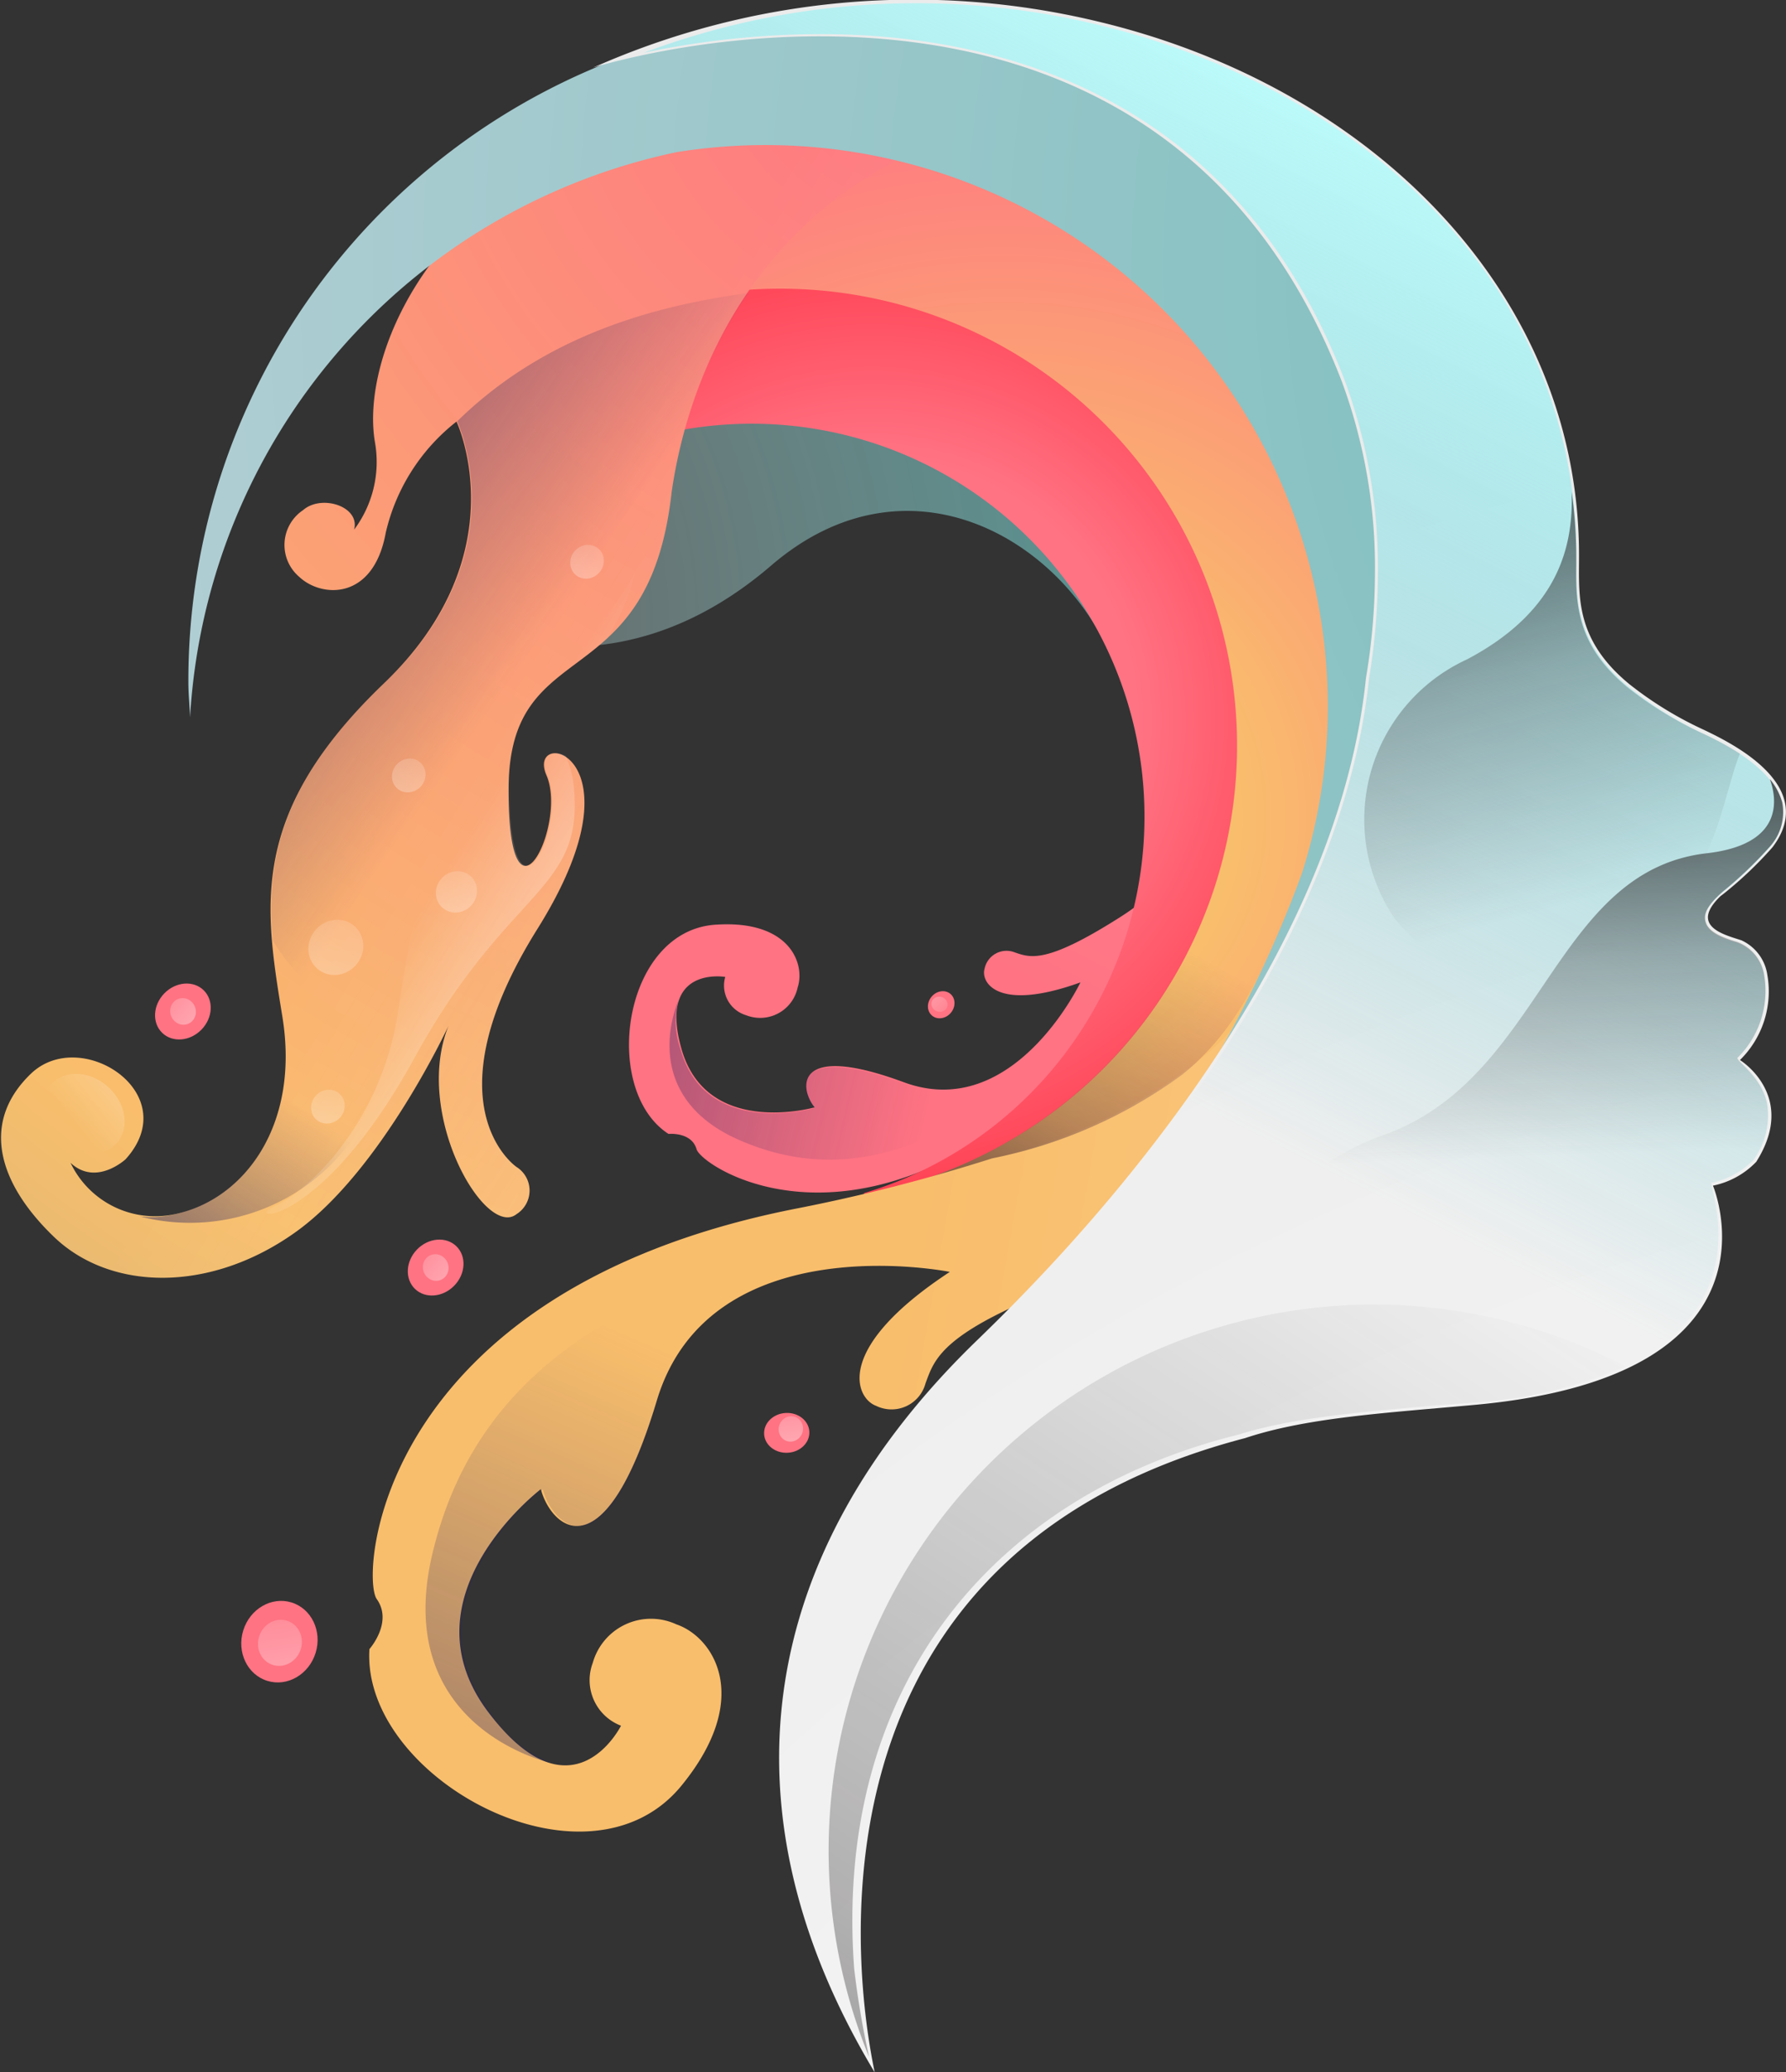 <svg xmlns="http://www.w3.org/2000/svg" xmlns:xlink="http://www.w3.org/1999/xlink" viewBox="0 0 85.33 98.99"><rect x="0" y="0" width="85.33" height="98.99" fill="#333333" stroke="none"/><defs><style>.cls-1{isolation:isolate;}.cls-2{fill:url(#Sfumatura_senza_nome_177);}.cls-14,.cls-25,.cls-3,.cls-30{opacity:0.7;}.cls-3{fill:url(#Fade_To_White);}.cls-12,.cls-17,.cls-4{opacity:0.8;}.cls-4{fill:url(#linear-gradient);}.cls-5{fill:url(#Sfumatura_senza_nome_174);}.cls-16,.cls-19,.cls-22,.cls-37,.cls-45,.cls-6{opacity:0.5;}.cls-6{fill:url(#linear-gradient-2);}.cls-7{fill:url(#Sfumatura_senza_nome_55);}.cls-8{fill:url(#Sfumatura_senza_nome_116);}.cls-9{fill:url(#Sfumatura_senza_nome_156);}.cls-10,.cls-41,.cls-42,.cls-43{mix-blend-mode:overlay;}.cls-10{fill:url(#linear-gradient-3);}.cls-11{fill:url(#Sfumatura_senza_nome_98);}.cls-12{fill:url(#Fade_To_White-2);}.cls-13{fill:url(#Fade_To_White-3);}.cls-14{fill:url(#Fade_To_White-4);}.cls-15{fill:url(#Sfumatura_senza_nome_166);}.cls-16{fill:url(#linear-gradient-4);}.cls-17{fill:url(#linear-gradient-5);}.cls-18{fill:url(#Sfumatura_senza_nome_169);}.cls-19{fill:url(#linear-gradient-6);}.cls-20,.cls-31,.cls-32,.cls-33,.cls-34,.cls-35{opacity:0.4;}.cls-20{fill:url(#linear-gradient-7);}.cls-21{fill:url(#radial-gradient);}.cls-22{fill:url(#linear-gradient-8);}.cls-23{fill:url(#radial-gradient-2);}.cls-24{fill:url(#Sfumatura_senza_nome_126);}.cls-25{fill:url(#Sfumatura_senza_nome_58);}.cls-26{fill:url(#linear-gradient-9);}.cls-27{fill:url(#linear-gradient-10);}.cls-28{fill:url(#linear-gradient-11);}.cls-29{fill:url(#Fade_To_White-5);}.cls-30{fill:url(#Fade_To_White-6);}.cls-31{fill:url(#linear-gradient-12);}.cls-32{fill:url(#linear-gradient-13);}.cls-33{fill:url(#linear-gradient-14);}.cls-34{fill:url(#linear-gradient-15);}.cls-35{fill:url(#linear-gradient-16);}.cls-36{fill:url(#Sfumatura_senza_nome_161);}.cls-37{fill:url(#linear-gradient-17);}.cls-38{fill:url(#Sfumatura_senza_nome_96);}.cls-39{fill:url(#Sfumatura_senza_nome_89);}.cls-40{fill:url(#Sfumatura_senza_nome_92);}.cls-41{fill:url(#linear-gradient-18);}.cls-42{fill:url(#Sfumatura_senza_nome_64);}.cls-43{fill:url(#linear-gradient-19);}.cls-44{fill:url(#Sfumatura_senza_nome_171);}.cls-45{fill:url(#linear-gradient-20);}</style><radialGradient id="Sfumatura_senza_nome_177" cx="-0.74" cy="-77.99" r="126.63" gradientTransform="matrix(0.86, -0.52, -0.52, -0.86, -2.95, -13.77)" gradientUnits="userSpaceOnUse"><stop offset="0" stop-color="#ff7383"/><stop offset="0.36" stop-color="#ff7383"/><stop offset="0.76" stop-color="#007fc3"/><stop offset="0.99" stop-color="#005789"/></radialGradient><linearGradient id="Fade_To_White" x1="140" y1="-61.91" x2="52.11" y2="-77.96" gradientTransform="translate(29.94 -104.89) rotate(106.59)" gradientUnits="userSpaceOnUse"><stop offset="0" stop-color="#fff" stop-opacity="0"/><stop offset="1" stop-color="#fff"/></linearGradient><linearGradient id="linear-gradient" x1="142.18" y1="-58.58" x2="144.03" y2="-28.65" gradientTransform="translate(29.94 -104.89) rotate(106.59)" gradientUnits="userSpaceOnUse"><stop offset="0" stop-color="#262262" stop-opacity="0"/><stop offset="1" stop-color="#262262"/></linearGradient><radialGradient id="Sfumatura_senza_nome_174" cx="52.92" cy="-186.44" r="20.16" gradientTransform="translate(78.94 -41.27) rotate(180) scale(0.6 0.48)" xlink:href="#Sfumatura_senza_nome_177"/><linearGradient id="linear-gradient-2" x1="142.84" y1="216.09" x2="141.49" y2="218.9" gradientTransform="translate(-84.81 -177.4) rotate(3.19)" gradientUnits="userSpaceOnUse"><stop offset="0" stop-color="#fff"/><stop offset="1" stop-color="#fff" stop-opacity="0"/></linearGradient><radialGradient id="Sfumatura_senza_nome_55" cx="12.8" cy="29.67" r="44.81" gradientUnits="userSpaceOnUse"><stop offset="0" stop-color="#fff" stop-opacity="0.2"/><stop offset="1" stop-color="#67dbd8" stop-opacity="0.6"/></radialGradient><radialGradient id="Sfumatura_senza_nome_116" cx="41.74" cy="34.46" r="34.95" gradientUnits="userSpaceOnUse"><stop offset="0" stop-color="#ff7383"/><stop offset="0.36" stop-color="#ff7383"/><stop offset="0.76" stop-color="#ff2e41"/><stop offset="0.99" stop-color="#005789"/></radialGradient><radialGradient id="Sfumatura_senza_nome_156" cx="47.91" cy="39.01" r="78.39" gradientUnits="userSpaceOnUse"><stop offset="0" stop-color="#f9be6c"/><stop offset="0.14" stop-color="#f9be6c"/><stop offset="0.46" stop-color="#ff7383"/><stop offset="1" stop-color="#f9be6c"/></radialGradient><linearGradient id="linear-gradient-3" x1="44.37" y1="66.73" x2="62.34" y2="34.52" gradientUnits="userSpaceOnUse"><stop offset="0" stop-color="#231f20"/><stop offset="0.4" stop-color="#231f20" stop-opacity="0.3"/><stop offset="0.67" stop-color="#231f20" stop-opacity="0"/></linearGradient><radialGradient id="Sfumatura_senza_nome_98" cx="4.6" cy="46.33" r="199.9" gradientTransform="translate(1.88 32.11) rotate(-21.92)" gradientUnits="userSpaceOnUse"><stop offset="0" stop-color="#f9be6c"/><stop offset="0.36" stop-color="#f9be6c"/><stop offset="0.76" stop-color="#f9be6c"/><stop offset="1" stop-color="#f9be6c"/></radialGradient><linearGradient id="Fade_To_White-2" x1="32.2" y1="-7.23" x2="28.13" y2="-91.43" gradientTransform="matrix(-0.94, -0.35, -0.35, 0.94, 94.5, 60.45)" xlink:href="#Fade_To_White"/><linearGradient id="Fade_To_White-3" x1="29.23" y1="-12.48" x2="-137.48" y2="-42.93" gradientTransform="matrix(-0.94, -0.35, -0.35, 0.94, 94.5, 60.45)" xlink:href="#Fade_To_White"/><linearGradient id="Fade_To_White-4" x1="47.46" y1="18.16" x2="-91.29" y2="-7.18" gradientTransform="matrix(-0.94, -0.35, -0.35, 0.94, 94.5, 60.45)" xlink:href="#Fade_To_White"/><radialGradient id="Sfumatura_senza_nome_166" cx="62.4" cy="45.68" r="31.83" gradientTransform="matrix(0, -1, -1, 0, 61.95, 147.27)" xlink:href="#Sfumatura_senza_nome_177"/><linearGradient id="linear-gradient-4" x1="210.91" y1="106.02" x2="207.05" y2="114.08" gradientTransform="matrix(0.06, 1, 1, -0.06, -108.99, -123.58)" xlink:href="#linear-gradient-2"/><linearGradient id="linear-gradient-5" x1="49.87" y1="26.05" x2="52.79" y2="73.3" gradientTransform="matrix(-0.94, -0.35, -0.35, 0.94, 94.5, 60.45)" xlink:href="#linear-gradient"/><radialGradient id="Sfumatura_senza_nome_169" cx="-32.16" cy="50" r="31.83" gradientTransform="matrix(-0.6, 0, 0, 0.48, 22.5, 42.54)" xlink:href="#Sfumatura_senza_nome_177"/><linearGradient id="linear-gradient-6" x1="230.18" y1="125.18" x2="228.06" y2="129.62" gradientTransform="matrix(0.06, 1, 1, -0.06, -102.63, -153.15)" xlink:href="#linear-gradient-2"/><linearGradient id="linear-gradient-7" x1="248.94" y1="142.63" x2="245.57" y2="149.66" gradientTransform="matrix(0.06, 1, 1, -0.06, -99.84, -182.97)" xlink:href="#linear-gradient-2"/><radialGradient id="radial-gradient" cx="-58.5" cy="44.94" r="31.83" gradientTransform="matrix(-0.6, 0, 0, 0.48, 22.31, 41.53)" gradientUnits="userSpaceOnUse"><stop offset="0" stop-color="#00c5ef"/><stop offset="0.11" stop-color="#00bcea"/><stop offset="0.28" stop-color="#00a2db"/><stop offset="0.36" stop-color="#0094d3"/><stop offset="0.76" stop-color="#007fc3"/><stop offset="0.99" stop-color="#005789"/></radialGradient><linearGradient id="linear-gradient-8" x1="243.73" y1="133.71" x2="242.02" y2="137.29" gradientTransform="matrix(0.06, 1, 1, -0.06, -95.84, -170.08)" xlink:href="#linear-gradient-2"/><radialGradient id="radial-gradient-2" cx="14.73" cy="33.92" r="159.26" gradientTransform="matrix(-0.01, -1, 1, -0.01, 10.93, 15.97)" xlink:href="#radial-gradient"/><radialGradient id="Sfumatura_senza_nome_126" cx="14.73" cy="33.92" r="159.26" gradientTransform="matrix(-0.01, -1, 1, -0.01, 10.93, 15.97)" gradientUnits="userSpaceOnUse"><stop offset="0" stop-color="#ff7383"/><stop offset="0.41" stop-color="#f9be6c"/><stop offset="0.44" stop-color="#f0bc6f"/><stop offset="0.49" stop-color="#d6b578"/><stop offset="0.56" stop-color="#acab87"/><stop offset="0.63" stop-color="#739c9b"/><stop offset="0.72" stop-color="#2a8ab4"/><stop offset="0.76" stop-color="#007fc3"/><stop offset="0.99" stop-color="#005789"/></radialGradient><linearGradient id="Sfumatura_senza_nome_58" x1="58.32" y1="14.81" x2="-49.05" y2="-4.81" gradientTransform="matrix(-0.74, -0.67, -0.67, 0.74, 75.35, 60.87)" gradientUnits="userSpaceOnUse"><stop offset="0" stop-color="#fff" stop-opacity="0"/><stop offset="1" stop-color="#f9be6c"/></linearGradient><linearGradient id="linear-gradient-9" x1="57.16" y1="11.13" x2="86.72" y2="14.8" gradientTransform="matrix(-0.74, -0.67, -0.67, 0.74, 75.35, 60.87)" xlink:href="#linear-gradient"/><linearGradient id="linear-gradient-10" x1="67.14" y1="7.62" x2="67.24" y2="7.63" gradientTransform="matrix(-0.74, -0.67, -0.67, 0.74, 75.35, 60.87)" xlink:href="#linear-gradient"/><linearGradient id="linear-gradient-11" x1="52.88" y1="35.43" x2="49.84" y2="54.03" gradientTransform="matrix(-0.74, -0.67, -0.67, 0.74, 75.35, 60.87)" xlink:href="#linear-gradient"/><linearGradient id="Fade_To_White-5" x1="53.03" y1="22.77" x2="35.34" y2="19.54" gradientTransform="matrix(-0.74, -0.67, -0.67, 0.74, 75.35, 60.87)" xlink:href="#Fade_To_White"/><linearGradient id="Fade_To_White-6" x1="58.11" y1="42.83" x2="56.68" y2="33.77" gradientTransform="matrix(0, -1, -1, 0, 46.23, 111.2)" xlink:href="#Fade_To_White"/><linearGradient id="linear-gradient-12" x1="229.86" y1="128" x2="226.32" y2="135.39" gradientTransform="matrix(0.06, 1, 1, -0.06, -123.16, -177.37)" xlink:href="#linear-gradient-2"/><linearGradient id="linear-gradient-13" x1="224.19" y1="131.72" x2="221.3" y2="137.77" gradientTransform="matrix(0.06, 1, 1, -0.06, -128.04, -177.52)" xlink:href="#linear-gradient-2"/><linearGradient id="linear-gradient-14" x1="231.16" y1="116.98" x2="228.26" y2="123.04" gradientTransform="matrix(0.06, 1, 1, -0.06, -117.58, -169.45)" xlink:href="#linear-gradient-2"/><linearGradient id="linear-gradient-15" x1="224.39" y1="145.01" x2="221.5" y2="151.06" gradientTransform="matrix(0.06, 1, 1, -0.06, -132.8, -187.18)" xlink:href="#linear-gradient-2"/><linearGradient id="linear-gradient-16" x1="227.78" y1="120.81" x2="223.05" y2="130.68" gradientTransform="matrix(0.06, 1, 1, -0.06, -123.09, -172.24)" xlink:href="#linear-gradient-2"/><radialGradient id="Sfumatura_senza_nome_161" cx="-38.96" cy="264.8" r="41.83" gradientTransform="matrix(-0.6, 0, 0, 0.48, 2.65, -69.34)" xlink:href="#Sfumatura_senza_nome_177"/><linearGradient id="linear-gradient-17" x1="269.95" y1="28.65" x2="267.7" y2="33.35" gradientTransform="matrix(1, -0.06, -0.06, -1, -245.59, 106.96)" xlink:href="#linear-gradient-2"/><radialGradient id="Sfumatura_senza_nome_96" cx="106.4" cy="12.86" r="119.29" gradientUnits="userSpaceOnUse"><stop offset="0.05" stop-color="#70bab8"/><stop offset="1" stop-color="#bdd2d9"/></radialGradient><radialGradient id="Sfumatura_senza_nome_89" cx="109.38" cy="160.99" r="145.6" gradientUnits="userSpaceOnUse"><stop offset="0" stop-color="#fff"/><stop offset="1" stop-color="#ebebeb"/></radialGradient><linearGradient id="Sfumatura_senza_nome_92" x1="45.07" y1="54.02" x2="69.49" y2="5.74" gradientUnits="userSpaceOnUse"><stop offset="0.12" stop-color="#4ab7c3" stop-opacity="0"/><stop offset="0.28" stop-color="#5ec3cd" stop-opacity="0.17"/><stop offset="0.65" stop-color="#8ee1e6" stop-opacity="0.59"/><stop offset="1" stop-color="#bffffe"/></linearGradient><linearGradient id="linear-gradient-18" x1="78.2" y1="43.17" x2="9.32" y2="147.85" gradientUnits="userSpaceOnUse"><stop offset="0.14" stop-color="#231f20" stop-opacity="0"/><stop offset="0.48" stop-color="#231f20" stop-opacity="0.3"/><stop offset="1" stop-color="#231f20"/></linearGradient><linearGradient id="Sfumatura_senza_nome_64" x1="79.02" y1="56.4" x2="68.27" y2="15.96" gradientUnits="userSpaceOnUse"><stop offset="0.33" stop-color="#231f20" stop-opacity="0"/><stop offset="0.6" stop-color="#231f20" stop-opacity="0.3"/><stop offset="1" stop-color="#231f20"/></linearGradient><linearGradient id="linear-gradient-19" x1="73.55" y1="66.63" x2="72.26" y2="32.17" xlink:href="#Sfumatura_senza_nome_64"/><radialGradient id="Sfumatura_senza_nome_171" cx="-39.6" cy="229.25" r="41.83" gradientTransform="matrix(-0.6, 0, 0, 0.48, -9.81, -64.39)" xlink:href="#Sfumatura_senza_nome_177"/><linearGradient id="linear-gradient-20" x1="264.2" y1="44.86" x2="261.95" y2="49.56" gradientTransform="matrix(1, -0.06, -0.06, -1, -251.03, 110.58)" xlink:href="#linear-gradient-2"/></defs><g class="cls-1"><g id="Layer_2" data-name="Layer 2"><path class="cls-2" d="M58.08,41.44a14.43,14.43,0,0,1-2,.24,13,13,0,0,1-2.48,2.08c-3.58,2.29-4.35,2-5.11,1.74a1.07,1.07,0,0,0-1.45.78c-.19.63.59,2.09,4.58.65,0,0-3.19,6.71-8.44,4.77s-5,.29-4.26,1.2c0,0-5.15,1.47-6.36-2.79-1.14-4,2.09-3.44,2.09-3.44a1.48,1.48,0,0,0,1,1.83,1.83,1.83,0,0,0,2.46-1.33c.37-1.12-.37-3.21-3.85-3-4.5.21-5.58,7.89-2.32,10,0,0,1.1-.11,1.34.73s7.39,5.6,17-3A53,53,0,0,1,55.08,48a11.92,11.92,0,0,1,3.08-2C58.07,44.52,58,43,58.08,41.44Z" transform="translate(0)"/><path class="cls-3" d="M58.08,41.44a14.43,14.43,0,0,1-2,.24,13,13,0,0,1-2.48,2.08c-3.58,2.29-4.35,2-5.11,1.74a1.07,1.07,0,0,0-1.45.78c-.19.63.59,2.09,4.58.65,0,0-3.19,6.71-8.44,4.77-4.77-1.75-5-.09-4.44.92a25.94,25.94,0,0,0,9.36,1,26.24,26.24,0,0,0,2.17-1.74A53.17,53.17,0,0,1,55.1,48a12,12,0,0,1,3.06-1.93C58.07,44.52,58,43,58.08,41.44Z" transform="translate(0)"/><path class="cls-4" d="M58.07,42.14l-2.43,0a13.05,13.05,0,0,1-2.08,1.66c-3.58,2.29-4.35,2-5.11,1.74a1.07,1.07,0,0,0-1.45.78c-.19.63.59,2.09,4.58.65,0,0-3.19,6.7-8.44,4.77s-5,.29-4.26,1.2c0,0-5.15,1.47-6.36-2.79a3.87,3.87,0,0,1-.1-2.36h0s-2.09,4.5,2.92,6.68,10.62.79,17.68-7a16.21,16.21,0,0,1,5-3.78C58,43.12,58.06,42.63,58.07,42.14Z" transform="translate(0)"/><ellipse class="cls-5" cx="44.97" cy="48" rx="0.68" ry="0.6" transform="translate(-20.74 50.94) rotate(-49.43)"/><ellipse class="cls-6" cx="44.88" cy="47.97" rx="0.36" ry="0.39" transform="translate(-13.9 77.29) rotate(-73.41)"/><path class="cls-7" d="M50.83,14.46l-10.24-.72-2.31-2.59-16.06,3.5a24.74,24.74,0,0,1,1.21,15.73c3,.84,8.09,1.21,13.41-3.36,6.54-5.63,14.07-1.29,16.44,4.79.61,0,1.21-.09,1.85-.09.36,0,.7,0,1.06.05.63-2.45,1.14-4.6,1.14-4.6Z" transform="translate(0)"/><path class="cls-8" d="M42.37,9.83c-7.38,0-13.75,5.52-16.82,13.53A18.77,18.77,0,1,1,41.27,57,14.42,14.42,0,0,1,42,58.33c.13,0,.25,0,.38,0,10.37,0,18.77-10.86,18.77-24.27S52.74,9.83,42.37,9.83Z" transform="translate(0)"/><path class="cls-9" d="M44.42,6.31c-6.88,0-13,3.84-17,9.83A21.83,21.83,0,1,1,42.56,56.8a21.29,21.29,0,0,1,1,2.1c.28,0,.57.05.85.05,12.07,0,21.85-11.78,21.85-26.32S56.49,6.31,44.42,6.31Z" transform="translate(0)"/><path class="cls-10" d="M66.27,32.6a23.82,23.82,0,0,1-5.13.54c-.76,0-1.5,0-2.22-.1a22.09,22.09,0,0,1,.17,2.59A21.84,21.84,0,0,1,42.56,56.8a21.29,21.29,0,0,1,1,2.1c.28,0,.57.05.85.05,12.07,0,21.85-11.78,21.85-26.32Z" transform="translate(0)"/><path class="cls-11" d="M64.41,55.57c1.46-3.82,3.22-7.53,4.31-11.47a19.52,19.52,0,0,1,1.72-8.58c-2.25-.55-4.48-1.2-6.73-1.91a25,25,0,0,1-2.17,9.82,2.46,2.46,0,0,0,2.55-.57S63.82,45,61,45c-1.19,2.23-2,4-3.81,5.72-.2.2-.44.4-.71.62a23,23,0,0,1-9.09,4,83.32,83.32,0,0,1-9.52,2.43C18,61.76,17.21,75.28,18,76.39s-.35,2.39-.35,2.39c-.39,6.14,10.34,12,14.87,6.57,3.5-4.24,1.56-7.15-.2-7.75a2.89,2.89,0,0,0-4,1.84,2.33,2.33,0,0,0,1.35,3s-2.31,4.65-6.32-.62c-4.24-5.56,2.49-10.68,2.49-10.68.47,1.79,3,4.23,5.54-4.23s14-6.15,14-6.15c-5.6,3.68-4.49,6.05-3.52,6.4a1.68,1.68,0,0,0,2.36-1.08c.44-1.18.75-2.47,7-4.81a19.15,19.15,0,0,1,11.36-.8c-2.84,0-5.87,1-6.57,1.92s-.62,3.42,3.2,1.24a12.91,12.91,0,0,1,2.9-1.16c.32-.14.61-.3.93-.43l.45-.16A15.41,15.41,0,0,1,64.41,55.57Z" transform="translate(0)"/><path class="cls-12" d="M68.72,44.1a19.56,19.56,0,0,1,1.72-8.59c-1.09-.27-2.18-.55-3.26-.86-.15.35-.35.66-.49,1a20.83,20.83,0,0,0,0,14.35A56.85,56.85,0,0,0,68.72,44.1Z" transform="translate(0)"/><path class="cls-13" d="M68.79,41.83a19.21,19.21,0,0,1,1.65-6.31c-2.25-.55-4.48-1.2-6.73-1.91A25,25,0,0,1,63,39l2.92.94A5.94,5.94,0,0,1,68.79,41.83Z" transform="translate(0)"/><path class="cls-14" d="M64.41,55.57c.49-1.28,1-2.56,1.54-3.83-2.7-1.19-4.15-2.36-7-2.71-.49.83-4.74,4.74-11.57,6.31a84.28,84.28,0,0,1-9.56,2.43,42.55,42.55,0,0,0-4.26,1.09,40.79,40.79,0,0,0-7.54,12.82c.76,1.64,3.05,2.93,5.35-4.74,2.53-8.46,14-6.15,14-6.15-5.6,3.68-4.49,6.05-3.52,6.4a1.68,1.68,0,0,0,2.36-1.08c.44-1.18.75-2.47,7-4.81a19.15,19.15,0,0,1,11.36-.8c-2.84,0-5.87,1-6.57,1.92s-.62,3.42,3.2,1.24a12.91,12.91,0,0,1,2.9-1.16c.32-.14.6-.3.93-.43l.45-.16A15.41,15.41,0,0,1,64.41,55.57Z" transform="translate(0)"/><ellipse class="cls-15" cx="13.35" cy="78.42" rx="1.96" ry="1.81" transform="translate(-65.53 68.14) rotate(-72.91)"/><ellipse class="cls-16" cx="13.38" cy="78.49" rx="1.11" ry="1.04" transform="translate(-64.89 63.84) rotate(-69.73)"/><path class="cls-17" d="M46.21,58.55a25.73,25.73,0,0,0,14.35-6,1.43,1.43,0,0,0,.2.23l-5.38,7.45a20.53,20.53,0,0,0-4.06,1.06c-6.29,2.34-6.6,3.63-7,4.81a1.68,1.68,0,0,1-2.36,1.08c-1-.35-2.08-2.72,3.52-6.4,0,0-11.5-2.31-14,6.15s-5.07,6-5.54,4.23c0,0-6.73,5.13-2.49,10.68a6.24,6.24,0,0,0,2.88,2.38h0s-7.66-1.63-5.67-10S29.65,60.06,46.21,58.55Z" transform="translate(0)"/><ellipse class="cls-18" cx="37.83" cy="68.13" rx="1.08" ry="0.95" transform="matrix(1, -0.06, 0.06, 1, -4.33, 2.59)"/><ellipse class="cls-19" cx="37.79" cy="68.27" rx="0.61" ry="0.58" transform="translate(-39.35 80.06) rotate(-69.73)"/><ellipse class="cls-20" cx="60.58" cy="55.36" rx="0.96" ry="0.91" transform="translate(-12.34 93.01) rotate(-69.73)"/><ellipse class="cls-21" cx="53.33" cy="64.67" rx="1.08" ry="0.95" transform="translate(-4.07 3.59) rotate(-3.71)"/><ellipse class="cls-22" cx="53.33" cy="64.67" rx="0.49" ry="0.46" transform="matrix(0.35, -0.94, 0.94, 0.35, -25.82, 92.29)"/><path class="cls-23" d="M49.28,5.7a23.36,23.36,0,0,0-7.08-1,15.31,15.31,0,0,1,1.72,2.47A20.59,20.59,0,0,1,49.28,5.7Z" transform="translate(0)"/><path class="cls-24" d="M32.09,23.5c1-6.84,4.85-13.2,11.55-16.22-1.52-1.11-6-3.63-13.6-1.23-9.45,3-12.85,11-12.12,15.11a5.39,5.39,0,0,1-1,4.14c.29-1.11-1.56-1.7-2.44-.93a2,2,0,0,0-.18,3.19c1.06,1,3.54,1.14,4.13-2.11a9.44,9.44,0,0,1,3.38-5.31s3,6.31-3.47,12.51-5.71,10.63-4.85,15.91S11.6,57.32,8.37,58a4.48,4.48,0,0,1-5-2.45C4.59,56.69,6,55.38,6,55.38,8.84,52.24,3.87,49,1.48,51.29s-1.62,5.18,1.09,7.79,7.49,2.7,11.58-.24S21.43,49,21.43,49c-1.71,4.25,1.77,10.19,3.25,9a1.33,1.33,0,0,0,0-2.25s-4.3-2.91,1-11.38-.59-9.68.43-7.33-1.84,8.09-1.81.61S31,33.41,32.09,23.5Z" transform="translate(0)"/><path class="cls-25" d="M32.09,23.5c1-6.85,4.85-13.2,11.55-16.22-1.52-1.11-6-3.63-13.6-1.23-9.45,3-12.85,11-12.12,15.11a5.39,5.39,0,0,1-1,4.14c.29-1.11-1.56-1.7-2.44-.93a2,2,0,0,0-.18,3.19c1.06,1,3.54,1.14,4.13-2.11a9.44,9.44,0,0,1,3.38-5.31s3,6.31-3.47,12.51-5.71,10.63-4.85,15.91S11.6,57.32,8.37,58a4.48,4.48,0,0,1-5-2.45C4.59,56.69,6,55.38,6,55.38,8.84,52.24,3.87,49,1.48,51.29s-1.62,5.18,1.09,7.79,7.49,2.7,11.58-.24S21.43,49,21.43,49c-1.71,4.25,1.77,10.19,3.25,9a1.33,1.33,0,0,0,0-2.25s-4.3-2.91,1-11.38-.59-9.68.43-7.33-1.84,8.09-1.81.61S31,33.41,32.09,23.5Z" transform="translate(0)"/><path class="cls-26" d="M32.09,23.5A21.66,21.66,0,0,1,35.77,14c-5.18.68-10.07,2.35-13.92,6.12,0,.07,3,6.33-3.47,12.5-5,4.76-5.67,8.47-5.34,12.32a8.35,8.35,0,0,0,1.49,1.86c2.26,2,5.51,2.61,9.1,1.91a19.7,19.7,0,0,1,2.11-4.34c5.32-8.47-.59-9.68.43-7.33s-1.84,8.09-1.81.61S31,33.41,32.09,23.5Z" transform="translate(0)"/><path class="cls-27" d="M20.61,21.31l-.22.25a0,0,0,0,0,0,0C20.46,21.45,20.54,21.39,20.61,21.31Z" transform="translate(0)"/><path class="cls-28" d="M15.48,41.78a9.55,9.55,0,0,1-8.8,16.33A4.47,4.47,0,0,0,8.37,58c3.23-.72,6-4.19,5.16-9.48-.46-2.85-.89-5.46-.18-8.23A9.91,9.91,0,0,1,15.48,41.78Z" transform="translate(0)"/><path class="cls-29" d="M25.44,32.23c4-2.45,4.93-5,4.93-5a10.18,10.18,0,0,1-1.4,3.3c-2.16,2-4.59,2.59-4.61,7.12,0,7.48,2.82,1.74,1.81-.61-.39-.9.23-1.28.86-.93a5.32,5.32,0,0,1,.35,1.17c.68,5.35-3,4.92-7.56,13.23s-8.34,7.85-6.69,7.1,5.1-4,5.9-9.35S21.4,34.68,25.44,32.23Z" transform="translate(0)"/><ellipse class="cls-30" cx="4.02" cy="53.19" rx="1.71" ry="2.1" transform="translate(-38.09 20.45) rotate(-47.81)"/><ellipse class="cls-31" cx="21.81" cy="42.61" rx="1.01" ry="0.96" transform="translate(-24.41 30.15) rotate(-47.81)"/><ellipse class="cls-32" cx="19.53" cy="37.04" rx="0.83" ry="0.78" transform="translate(-21.03 26.64) rotate(-47.81)"/><ellipse class="cls-33" cx="15.67" cy="52.87" rx="0.83" ry="0.78" transform="translate(-34.03 28.97) rotate(-47.81)"/><ellipse class="cls-34" cx="28.05" cy="26.83" rx="0.83" ry="0.78" transform="translate(-10.67 29.6) rotate(-47.81)"/><ellipse class="cls-35" cx="16.05" cy="45.25" rx="1.35" ry="1.28" transform="translate(-28.26 26.76) rotate(-47.81)"/><ellipse class="cls-36" cx="20.82" cy="60.56" rx="1.42" ry="1.24" transform="translate(-37.15 33.33) rotate(-45.87)"/><ellipse class="cls-37" cx="20.82" cy="60.56" rx="0.61" ry="0.64" transform="translate(-21.08 12.12) rotate(-21.89)"/><path class="cls-38" d="M75.77,36.89A6.84,6.84,0,0,1,74,36.66a31.94,31.94,0,0,0,.27-4.06,32.49,32.49,0,0,0-1.09-8.24c.14-.06.25-.13.39-.18L72.49,22A31.41,31.41,0,0,0,55.84,3.71a8.92,8.92,0,0,1-2.73,0C48.57,3,44.23,1.18,39.6,1.21A5.89,5.89,0,0,1,38,1a23.18,23.18,0,0,1-2.74.3c-.14,0-.27,0-.41,0A31.77,31.77,0,0,0,9,32.6c0,.56.06,1.11.08,1.67a29.33,29.33,0,0,1,23.24-27A26.86,26.86,0,0,1,63.44,33.79a26.5,26.5,0,0,1-1.23,7.91,57.89,57.89,0,0,1-3.88,8.44l4.94,1.09a29.42,29.42,0,0,1-9.49,9.57,6.07,6.07,0,0,1,1.12,1.63A32.81,32.81,0,0,0,67.73,52.22l1.52.34L76,36.87Z" transform="translate(0)"/><path class="cls-39" d="M82.37,42.68a18.45,18.45,0,0,0,2.31-2.2c2.29-3-2.13-5.07-3.35-5.65a17.34,17.34,0,0,1-3.5-2.16c-2.69-2.22-2.37-4.37-2.39-6.32C75.36,14,65.54,4.11,52.34,1a37.68,37.68,0,0,0-24,2.23s26.7-8.49,35.77,15a25.62,25.62,0,0,1,1.58,9.29,30.22,30.22,0,0,1-.43,4.88C63.75,47.27,50,60.81,46.71,64c-10.64,10.27-12.4,22.55-4.92,35-.32-1.63-5.28-24.3,17.7-30.3,3-1,6.88-1.21,11-1.59,15.2-1.4,11.35-10.47,11.35-10.47a3.94,3.94,0,0,0,2.07-1.14c2-3.16-.78-4.86-.78-4.86a4.59,4.59,0,0,0,1.31-4.06,2.16,2.16,0,0,0-1.24-1.66c-.83-.27-2.49-.67-1-2.11Z" transform="translate(0)"/><path class="cls-40" d="M41.54,98.35c-6.65-12.08-4.9-24.43,5.26-34.23C53.17,58,64,45.7,65.41,32.41a31.17,31.17,0,0,0,.42-4.89,25.94,25.94,0,0,0-1.58-9.34C59,4.5,47.7,1.63,39.19,1.63a41.41,41.41,0,0,0-8.43.89A37,37,0,0,1,52.09,1.1C64.77,4,75.22,13.38,75.31,26.35v.58c0,1.78,0,3.8,2.44,5.85A17.79,17.79,0,0,0,81.27,35c1,.47,3.45,1.65,3.87,3.36a2.46,2.46,0,0,1-.57,2.09,19.35,19.35,0,0,1-2.28,2.18c-.7.62-.91,1-.82,1.4.13.58.94.83,1.52,1a2,2,0,0,1,1.3,1.61A4.49,4.49,0,0,1,83,50.54c0,.21,1.12.88,1.41,2.12a3.59,3.59,0,0,1-.64,2.76h0a4,4,0,0,1-2,1.09c-.08.2,1.08,3-.52,5.7S76.05,66.45,70.46,67L69,67.1c-3.54.32-7.14.58-9.82,1.43C47.56,71.4,39.82,80.45,40.81,94.05A41.54,41.54,0,0,0,41.54,98.35Z" transform="translate(0)"/><path class="cls-41" d="M65.69,62.32A26.09,26.09,0,0,0,41.52,98.26a42.54,42.54,0,0,1-.71-4.21c-1-13.6,6.75-22.65,18.38-25.52,2.68-.85,6.28-1.11,9.82-1.43L70.46,67a21.65,21.65,0,0,0,7.19-1.73A26,26,0,0,0,65.69,62.32Z" transform="translate(0)"/><path class="cls-42" d="M81.27,35a17.79,17.79,0,0,1-3.52-2.17c-2.48-2.05-2.46-4.07-2.44-5.85v-.58a23,23,0,0,0-.22-2.9c.08,2.44-.51,5.63-5,8a8.42,8.42,0,0,0-3.43,12.42c2.87,3.34,6.43,4.76,11.93.66C82,42,82.33,37.9,83.13,36A15.35,15.35,0,0,0,81.27,35Z" transform="translate(0)"/><path class="cls-43" d="M83.78,55.42a3.59,3.59,0,0,0,.64-2.76c-.29-1.24-1.37-1.91-1.41-2.12a4.49,4.49,0,0,0,1.28-3.94A2,2,0,0,0,83,45c-.58-.18-1.39-.43-1.52-1-.09-.37.12-.78.82-1.4a19.35,19.35,0,0,0,2.28-2.18,2.46,2.46,0,0,0,.57-2.09,3,3,0,0,0-.59-1.11c.33.91.71,3.11-3,3.54-7.37.83-7.82,10.71-15.4,13.44-9.75,3.51-5.06,12.62,2.64,12.32s11-3.44,10.26-6.38,3.66-3.94,3.67-3.95A3.12,3.12,0,0,0,83.78,55.42Z" transform="translate(0)"/><ellipse class="cls-44" cx="8.74" cy="48.32" rx="1.42" ry="1.24" transform="translate(-32.03 20.95) rotate(-45.87)"/><ellipse class="cls-45" cx="8.74" cy="48.32" rx="0.61" ry="0.64" transform="translate(-17.38 6.74) rotate(-21.89)"/></g></g></svg>